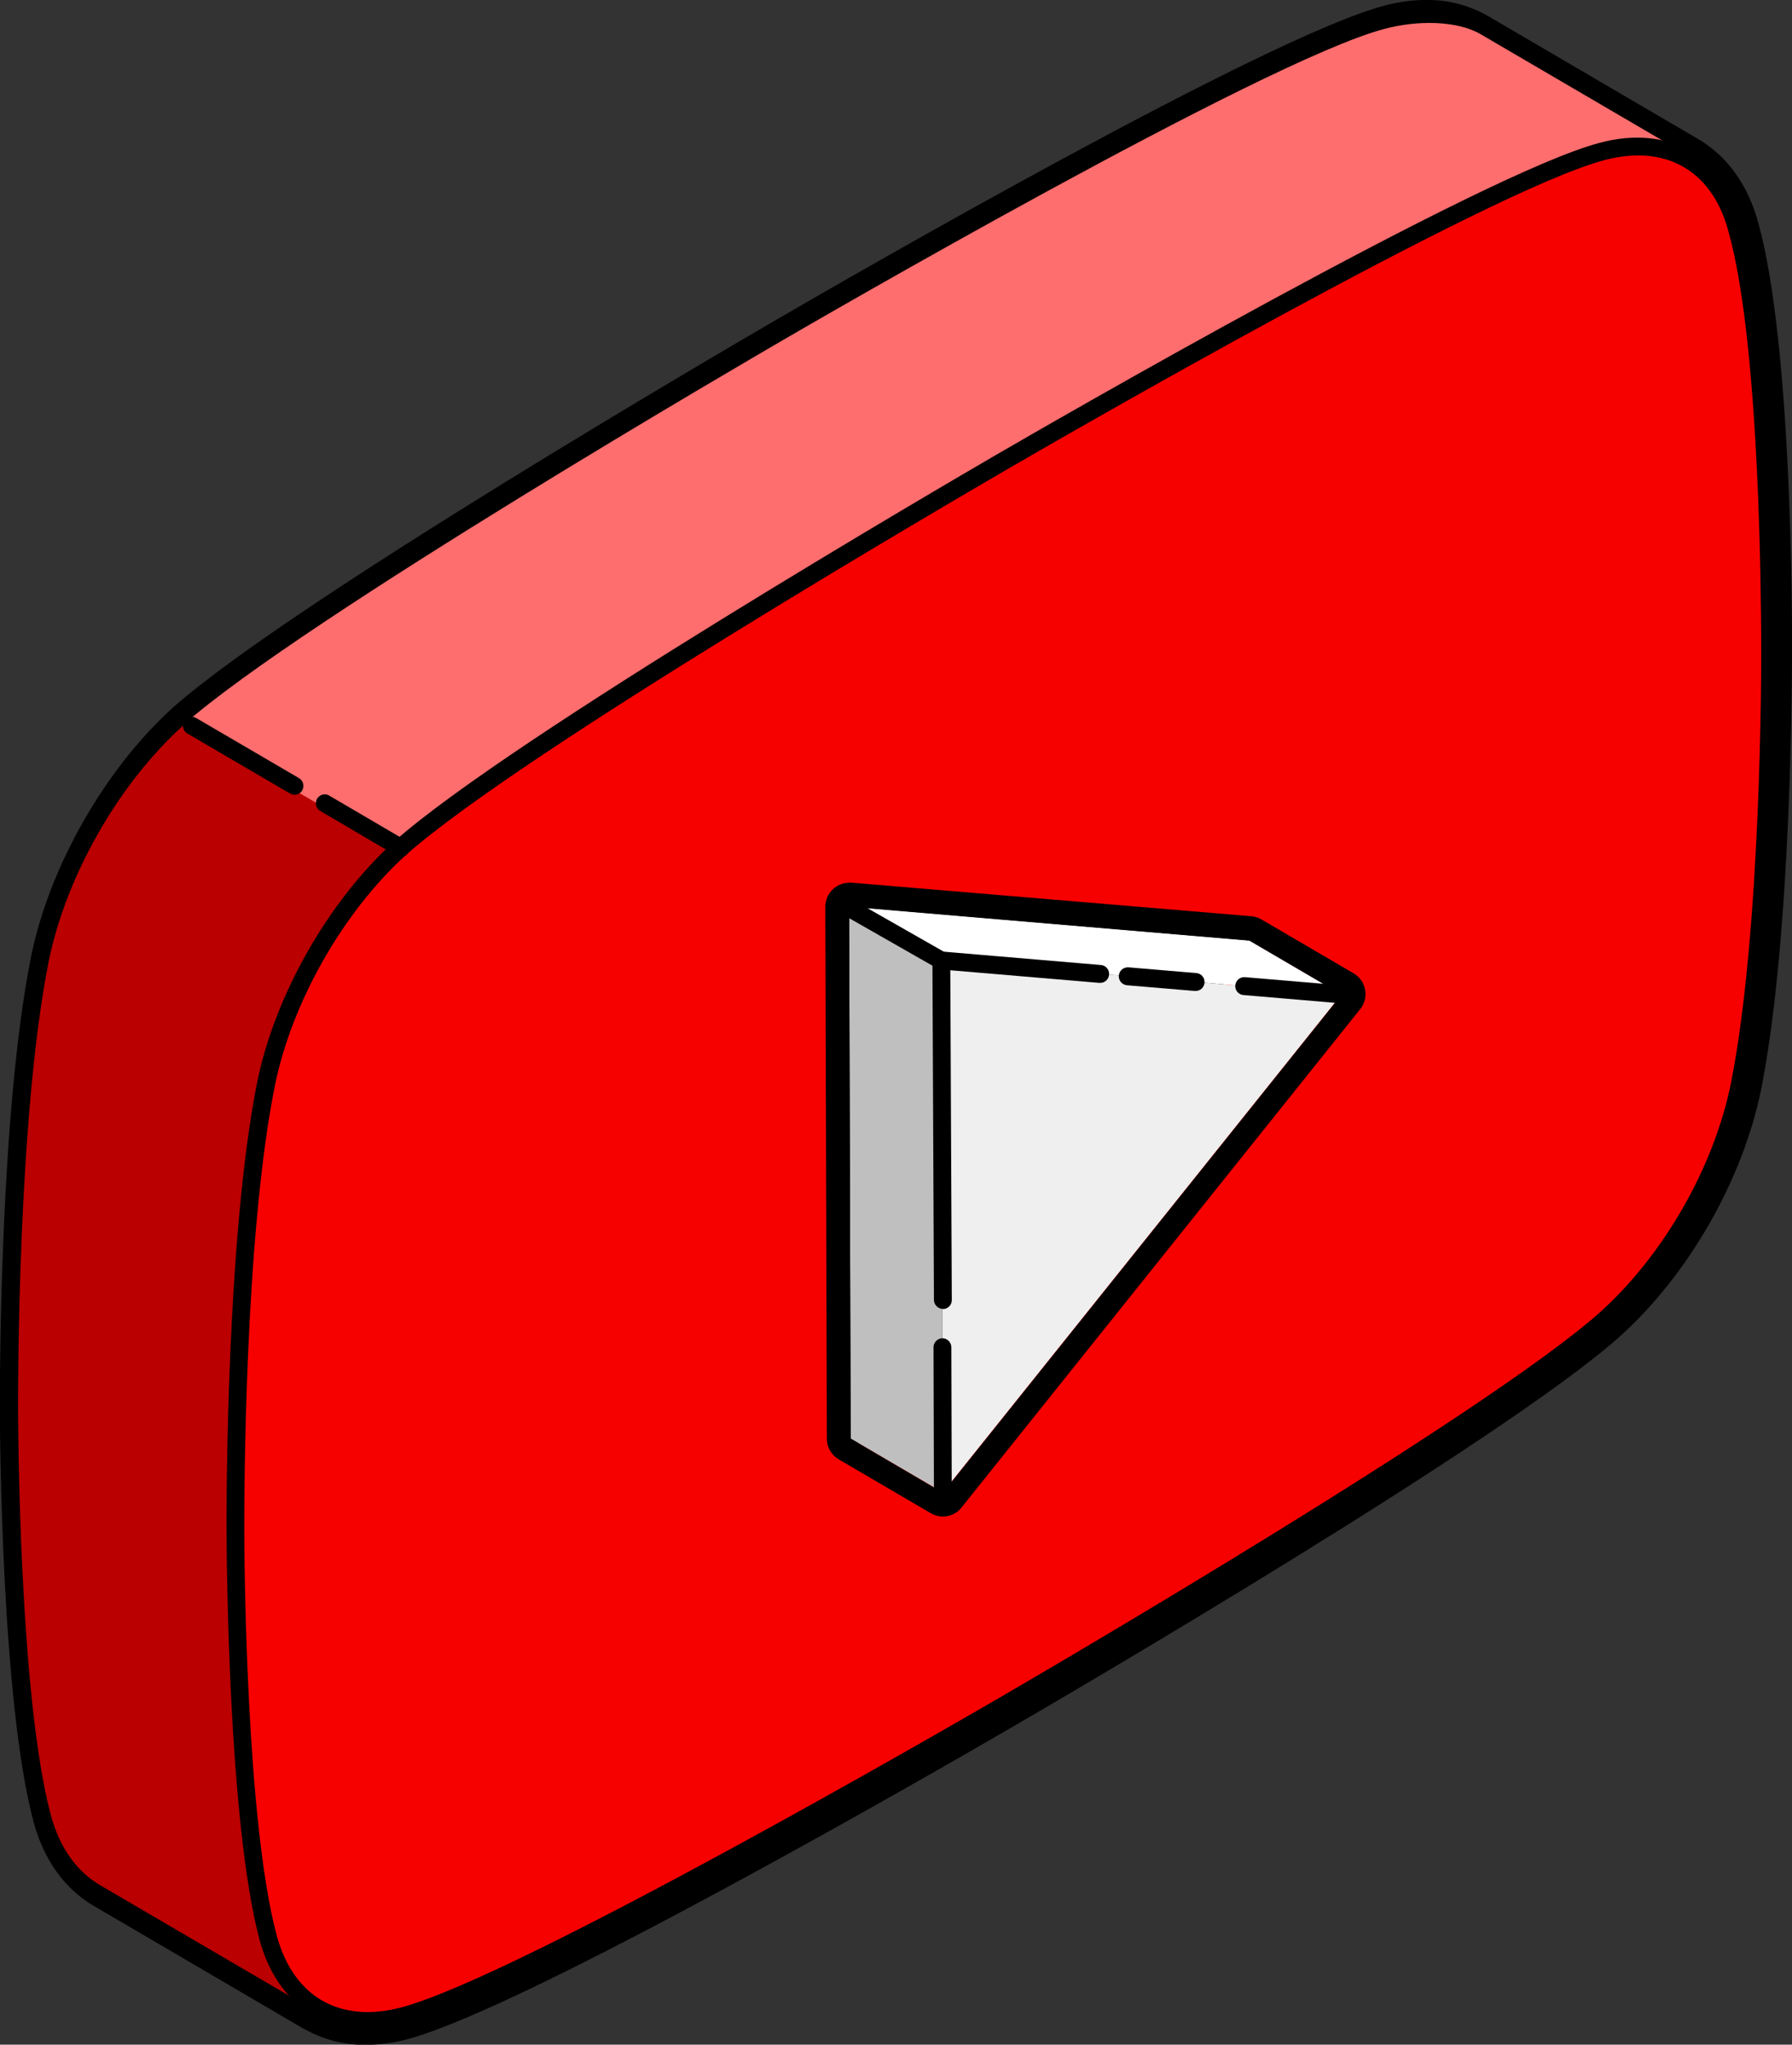 <svg viewBox="0 0 64 73" fill="none" xmlns="http://www.w3.org/2000/svg">
  <rect x="0" y="0" width="64" height="73" fill="#333333" stroke="none"/>
  <g clip-path="url(#clip0)">
    <path
      d="M50.929 0.855C51.558 0.848 52.178 1.007 52.725 1.32L60.211 5.697H60.198C61.029 6.179 61.653 7.028 61.968 8.197C63.157 12.473 63.142 22.313 63.142 22.829C63.142 23.345 63.169 33.112 62.051 38.725C61.342 41.953 59.66 44.882 57.236 47.113C52.951 50.91 36.65 60.377 35.793 60.875C34.937 61.372 18.681 70.814 14.338 71.973C13.923 72.09 13.496 72.15 13.065 72.156C12.374 72.169 11.695 71.979 11.112 71.607C11.159 71.638 11.206 71.673 11.255 71.702L3.779 67.305C2.953 66.823 2.337 65.976 2.02 64.812C0.879 60.564 0.851 50.745 0.849 50.23C0.848 49.714 0.82 39.949 1.94 34.336C2.564 31.254 4.455 27.961 6.755 25.893L14.241 30.27C13.188 31.233 12.276 32.342 11.528 33.562C12.276 32.342 13.188 31.233 14.241 30.27L6.75 25.893C11.036 22.098 27.335 12.632 28.193 12.133C29.051 11.634 45.35 2.168 49.649 1.034C50.067 0.917 50.5 0.855 50.934 0.852L50.929 0.855ZM58.409 5.227C58.447 5.227 58.484 5.227 58.52 5.227C58.484 5.227 58.447 5.227 58.409 5.227ZM57.995 5.248C58.051 5.248 58.104 5.248 58.158 5.248C58.104 5.248 58.051 5.248 57.995 5.248ZM58.969 5.269C58.913 5.269 58.858 5.25 58.8 5.245C58.858 5.245 58.913 5.261 58.969 5.269ZM57.571 5.307L57.707 5.289L57.571 5.307ZM59.346 5.342C59.289 5.327 59.236 5.311 59.18 5.3C59.236 5.311 59.289 5.327 59.346 5.342ZM59.7 5.452C59.647 5.431 59.596 5.409 59.542 5.393C59.596 5.409 59.647 5.431 59.7 5.452ZM60.036 5.598C59.987 5.572 59.938 5.545 59.886 5.521C59.938 5.545 59.987 5.572 60.036 5.598ZM30.266 37.684L34.255 32.702L30.255 32.364L30.269 37.684H30.266ZM8.372 57.142C8.372 57.065 8.372 56.992 8.372 56.918C8.372 56.992 8.372 57.065 8.372 57.142ZM8.574 61.954C8.563 61.771 8.55 61.573 8.539 61.383C8.55 61.566 8.563 61.764 8.574 61.954ZM8.677 63.417C8.655 63.135 8.634 62.854 8.615 62.572C8.634 62.854 8.655 63.135 8.677 63.417ZM8.75 64.277C8.726 64.008 8.703 63.737 8.681 63.465C8.703 63.737 8.726 64.013 8.75 64.277ZM8.932 65.97C8.892 65.643 8.855 65.308 8.819 64.966C8.855 65.308 8.892 65.643 8.932 65.97ZM9.072 66.993C9.028 66.709 8.988 66.418 8.952 66.12C8.988 66.418 9.028 66.709 9.072 66.993ZM9.45 68.986C9.319 68.467 9.204 67.872 9.103 67.23C9.204 67.872 9.319 68.467 9.45 68.986ZM9.632 69.612C9.585 69.478 9.541 69.341 9.501 69.198C9.541 69.341 9.585 69.478 9.632 69.612ZM9.794 70.005C9.755 69.923 9.723 69.837 9.69 69.751C9.723 69.837 9.755 69.923 9.794 70.005ZM9.975 70.371C9.937 70.303 9.903 70.23 9.866 70.16C9.903 70.23 9.937 70.303 9.975 70.371ZM10.188 70.702C10.146 70.643 10.108 70.579 10.07 70.519C10.108 70.579 10.146 70.643 10.188 70.702ZM10.425 70.998C10.379 70.949 10.339 70.892 10.296 70.839C10.339 70.892 10.379 70.949 10.425 70.998ZM10.683 71.263C10.636 71.22 10.59 71.17 10.545 71.124C10.59 71.17 10.636 71.22 10.683 71.263ZM10.963 71.496L10.816 71.375L10.963 71.496ZM50.929 -0.003C50.42 0.001 49.914 0.071 49.423 0.206C45.241 1.314 30.649 9.717 27.767 11.392C26.004 12.416 10.415 21.507 6.188 25.251C3.755 27.445 1.762 30.933 1.109 34.156C-0.005 39.706 -0.005 49.171 -0.005 50.231C-0.005 51.292 0.059 60.8 1.197 65.036C1.56 66.4 2.311 67.439 3.348 68.044L10.837 72.427C10.866 72.443 10.896 72.458 10.926 72.471C11.585 72.831 12.325 73.016 13.074 73.007C13.579 73.003 14.085 72.933 14.572 72.798C18.807 71.666 33.355 63.287 36.228 61.615C37.992 60.591 53.58 51.501 57.807 47.755C60.287 45.542 62.235 42.147 62.898 38.895C63.998 33.353 64.006 23.897 64.002 22.827C63.998 21.757 63.984 12.23 62.798 7.965C62.435 6.607 61.684 5.569 60.647 4.963L53.158 0.581C52.48 0.189 51.711 -0.012 50.929 -0.003ZM31.109 35.266V33.291L32.595 33.417L31.115 35.266H31.109Z"
      fill="black" />
    <path d="M30.38 51.36L22.894 46.984L37.135 29.2L44.621 33.575L30.38 51.36Z" fill="#282828" />
    <path
      d="M52.881 1.222L60.367 5.598C59.525 5.106 58.098 5.092 56.909 5.41C52.616 6.546 36.315 16.018 35.453 16.51C34.591 17.002 18.296 26.475 14.01 30.27L6.533 25.893C10.819 22.098 27.118 12.633 27.976 12.134C28.834 11.634 45.133 2.169 49.432 1.035C50.616 0.715 52.039 0.73 52.881 1.222Z"
      fill="#FF6E6E" />
    <path
      d="M14.039 30.27L6.553 25.893C4.251 27.962 2.362 31.254 1.736 34.336C0.622 39.949 0.645 49.716 0.645 50.23C0.645 50.744 0.675 60.564 1.818 64.813C2.135 65.976 2.749 66.825 3.577 67.306L11.062 71.683C10.235 71.2 9.621 70.351 9.304 69.19C8.16 64.939 8.133 55.123 8.131 54.605C8.13 54.088 8.102 44.324 9.222 38.711C9.848 35.631 11.737 32.337 14.039 30.27Z"
      fill="#BA0000" />
    <path
      d="M62.051 8.19C63.24 12.466 63.225 22.306 63.224 22.822C63.222 23.338 63.253 33.105 62.133 38.718C61.509 41.798 59.663 45.014 57.318 47.106C53.034 50.903 36.733 60.37 35.875 60.868C35.017 61.365 18.763 70.807 14.419 71.966C12.07 72.599 10.211 71.535 9.573 69.188C8.43 64.937 8.402 55.121 8.4 54.603C8.399 54.086 8.371 44.322 9.491 38.709C10.117 35.629 12.006 32.335 14.308 30.268C18.597 26.475 34.897 17.008 35.755 16.51C36.613 16.013 52.908 6.546 57.205 5.41C59.554 4.777 61.411 5.851 62.051 8.19ZM30.38 51.355L44.621 33.569L30.327 32.371L30.38 51.368"
      fill="#F70000" />
    <path
      d="M13.163 72.464C11.291 72.464 9.828 71.306 9.275 69.274C8.153 65.104 8.095 55.67 8.091 54.607C8.088 53.545 8.091 44.136 9.182 38.649C9.813 35.529 11.742 32.147 14.092 30.031C18.274 26.327 33.822 17.259 35.582 16.236C37.342 15.214 52.908 6.217 57.123 5.101C59.622 4.428 61.669 5.606 62.358 8.103C63.525 12.309 63.544 21.76 63.542 22.824C63.54 23.889 63.542 33.296 62.451 38.783C61.814 41.929 59.931 45.212 57.541 47.35C53.359 51.059 37.804 60.126 36.046 61.148C34.287 62.17 18.772 71.14 14.517 72.278C14.075 72.4 13.621 72.462 13.163 72.464ZM58.505 5.549C58.094 5.553 57.683 5.612 57.287 5.721C53.158 6.819 37.668 15.768 35.917 16.787C34.166 17.806 18.656 26.846 14.521 30.505C12.266 32.538 10.415 35.783 9.815 38.773C8.724 44.2 8.724 53.556 8.724 54.606C8.724 55.655 8.784 65.014 9.884 69.106C10.481 71.301 12.146 72.25 14.341 71.667C18.523 70.549 33.966 61.616 35.715 60.601C37.464 59.586 52.965 50.541 57.107 46.883C59.402 44.833 61.209 41.687 61.82 38.669C62.898 33.246 62.911 23.889 62.9 22.839C62.889 21.789 62.884 12.414 61.738 8.291C61.273 6.511 60.091 5.549 58.505 5.549ZM30.38 51.681C30.343 51.681 30.309 51.675 30.274 51.663C30.147 51.619 30.062 51.496 30.062 51.361L30.007 32.372C30.007 32.282 30.045 32.196 30.111 32.136C30.176 32.074 30.264 32.045 30.353 32.052L44.648 33.264C44.824 33.281 44.953 33.438 44.937 33.616C44.932 33.678 44.908 33.736 44.87 33.784L30.629 51.569C30.567 51.642 30.474 51.683 30.38 51.681ZM30.645 32.712L30.696 50.454L43.999 33.844L30.645 32.712Z"
      fill="black" />
    <path d="M33.62 34.289L30.325 32.363L44.621 33.575L47.914 35.501L33.62 34.289Z" fill="white" />
    <path d="M33.673 53.285L30.38 51.361L30.325 32.363L33.62 34.289L33.673 53.285Z" fill="#BFBFBF" />
    <path d="M33.62 34.289L47.914 35.502L33.673 53.285L33.62 34.289Z" fill="#EFEFEF" />
    <path
      d="M30.327 32.372L44.621 33.583L47.915 35.509L33.675 53.294L30.38 51.361L30.327 32.372ZM30.327 31.516C29.856 31.518 29.476 31.9 29.476 32.374L29.531 51.37C29.533 51.672 29.693 51.95 29.953 52.102L33.247 54.028C33.611 54.24 34.075 54.154 34.338 53.825L48.577 36.03C48.874 35.662 48.817 35.124 48.454 34.826C48.419 34.799 48.383 34.773 48.343 34.75L45.048 32.824C44.939 32.761 44.819 32.723 44.693 32.712L30.398 31.512H30.327V31.516Z"
      fill="black" />
    <path
      d="M10.513 28.372C10.457 28.372 10.402 28.356 10.353 28.328L6.664 26.172C6.522 26.067 6.491 25.866 6.595 25.724C6.684 25.601 6.848 25.557 6.986 25.623L10.675 27.779C10.828 27.867 10.881 28.063 10.793 28.217C10.735 28.317 10.628 28.379 10.513 28.378V28.372Z"
      fill="black" />
    <path
      d="M14.31 30.59C14.254 30.59 14.199 30.576 14.15 30.546L11.412 28.939C11.27 28.834 11.239 28.633 11.342 28.491C11.432 28.368 11.595 28.324 11.733 28.39L14.472 29.994C14.624 30.082 14.677 30.277 14.59 30.431C14.532 30.532 14.425 30.594 14.31 30.592V30.59Z"
      fill="black" />
    <path
      d="M33.675 46.73C33.5 46.73 33.356 46.587 33.355 46.411L33.302 34.477L30.094 32.648C29.96 32.535 29.942 32.332 30.054 32.194C30.142 32.09 30.284 32.052 30.411 32.099L33.778 34.018C33.877 34.075 33.938 34.181 33.938 34.296L33.993 46.415C33.995 46.593 33.853 46.735 33.676 46.737H33.675V46.73Z"
      fill="black" />
    <path
      d="M33.675 53.607C33.498 53.607 33.356 53.464 33.355 53.287L33.34 48.101C33.34 47.924 33.482 47.781 33.658 47.779C33.833 47.781 33.975 47.924 33.977 48.1L33.991 53.29C33.993 53.468 33.851 53.611 33.675 53.612H33.673L33.675 53.607Z"
      fill="black" />
    <path
      d="M39.28 35.09H39.253L33.593 34.611C33.418 34.596 33.287 34.441 33.302 34.265C33.32 34.089 33.473 33.959 33.647 33.972L39.306 34.452C39.482 34.459 39.619 34.607 39.611 34.784C39.604 34.962 39.457 35.099 39.28 35.09Z"
      fill="black" />
    <path
      d="M42.688 35.379H42.661L40.248 35.176C40.073 35.159 39.942 35.004 39.957 34.828C39.975 34.653 40.128 34.525 40.302 34.536L42.715 34.74C42.892 34.748 43.028 34.898 43.019 35.073C43.012 35.251 42.864 35.388 42.688 35.379Z"
      fill="black" />
    <path
      d="M47.915 35.821H47.888L44.406 35.525C44.232 35.51 44.102 35.357 44.117 35.181V35.179C44.133 35.004 44.286 34.874 44.461 34.887L47.943 35.181C48.119 35.188 48.255 35.338 48.246 35.514C48.239 35.691 48.092 35.829 47.915 35.821Z"
      fill="black" />
  </g>
  <defs>
    <clipPath id="clip0">
      <rect width="64" height="73" fill="white" />
    </clipPath>
  </defs>
</svg>
